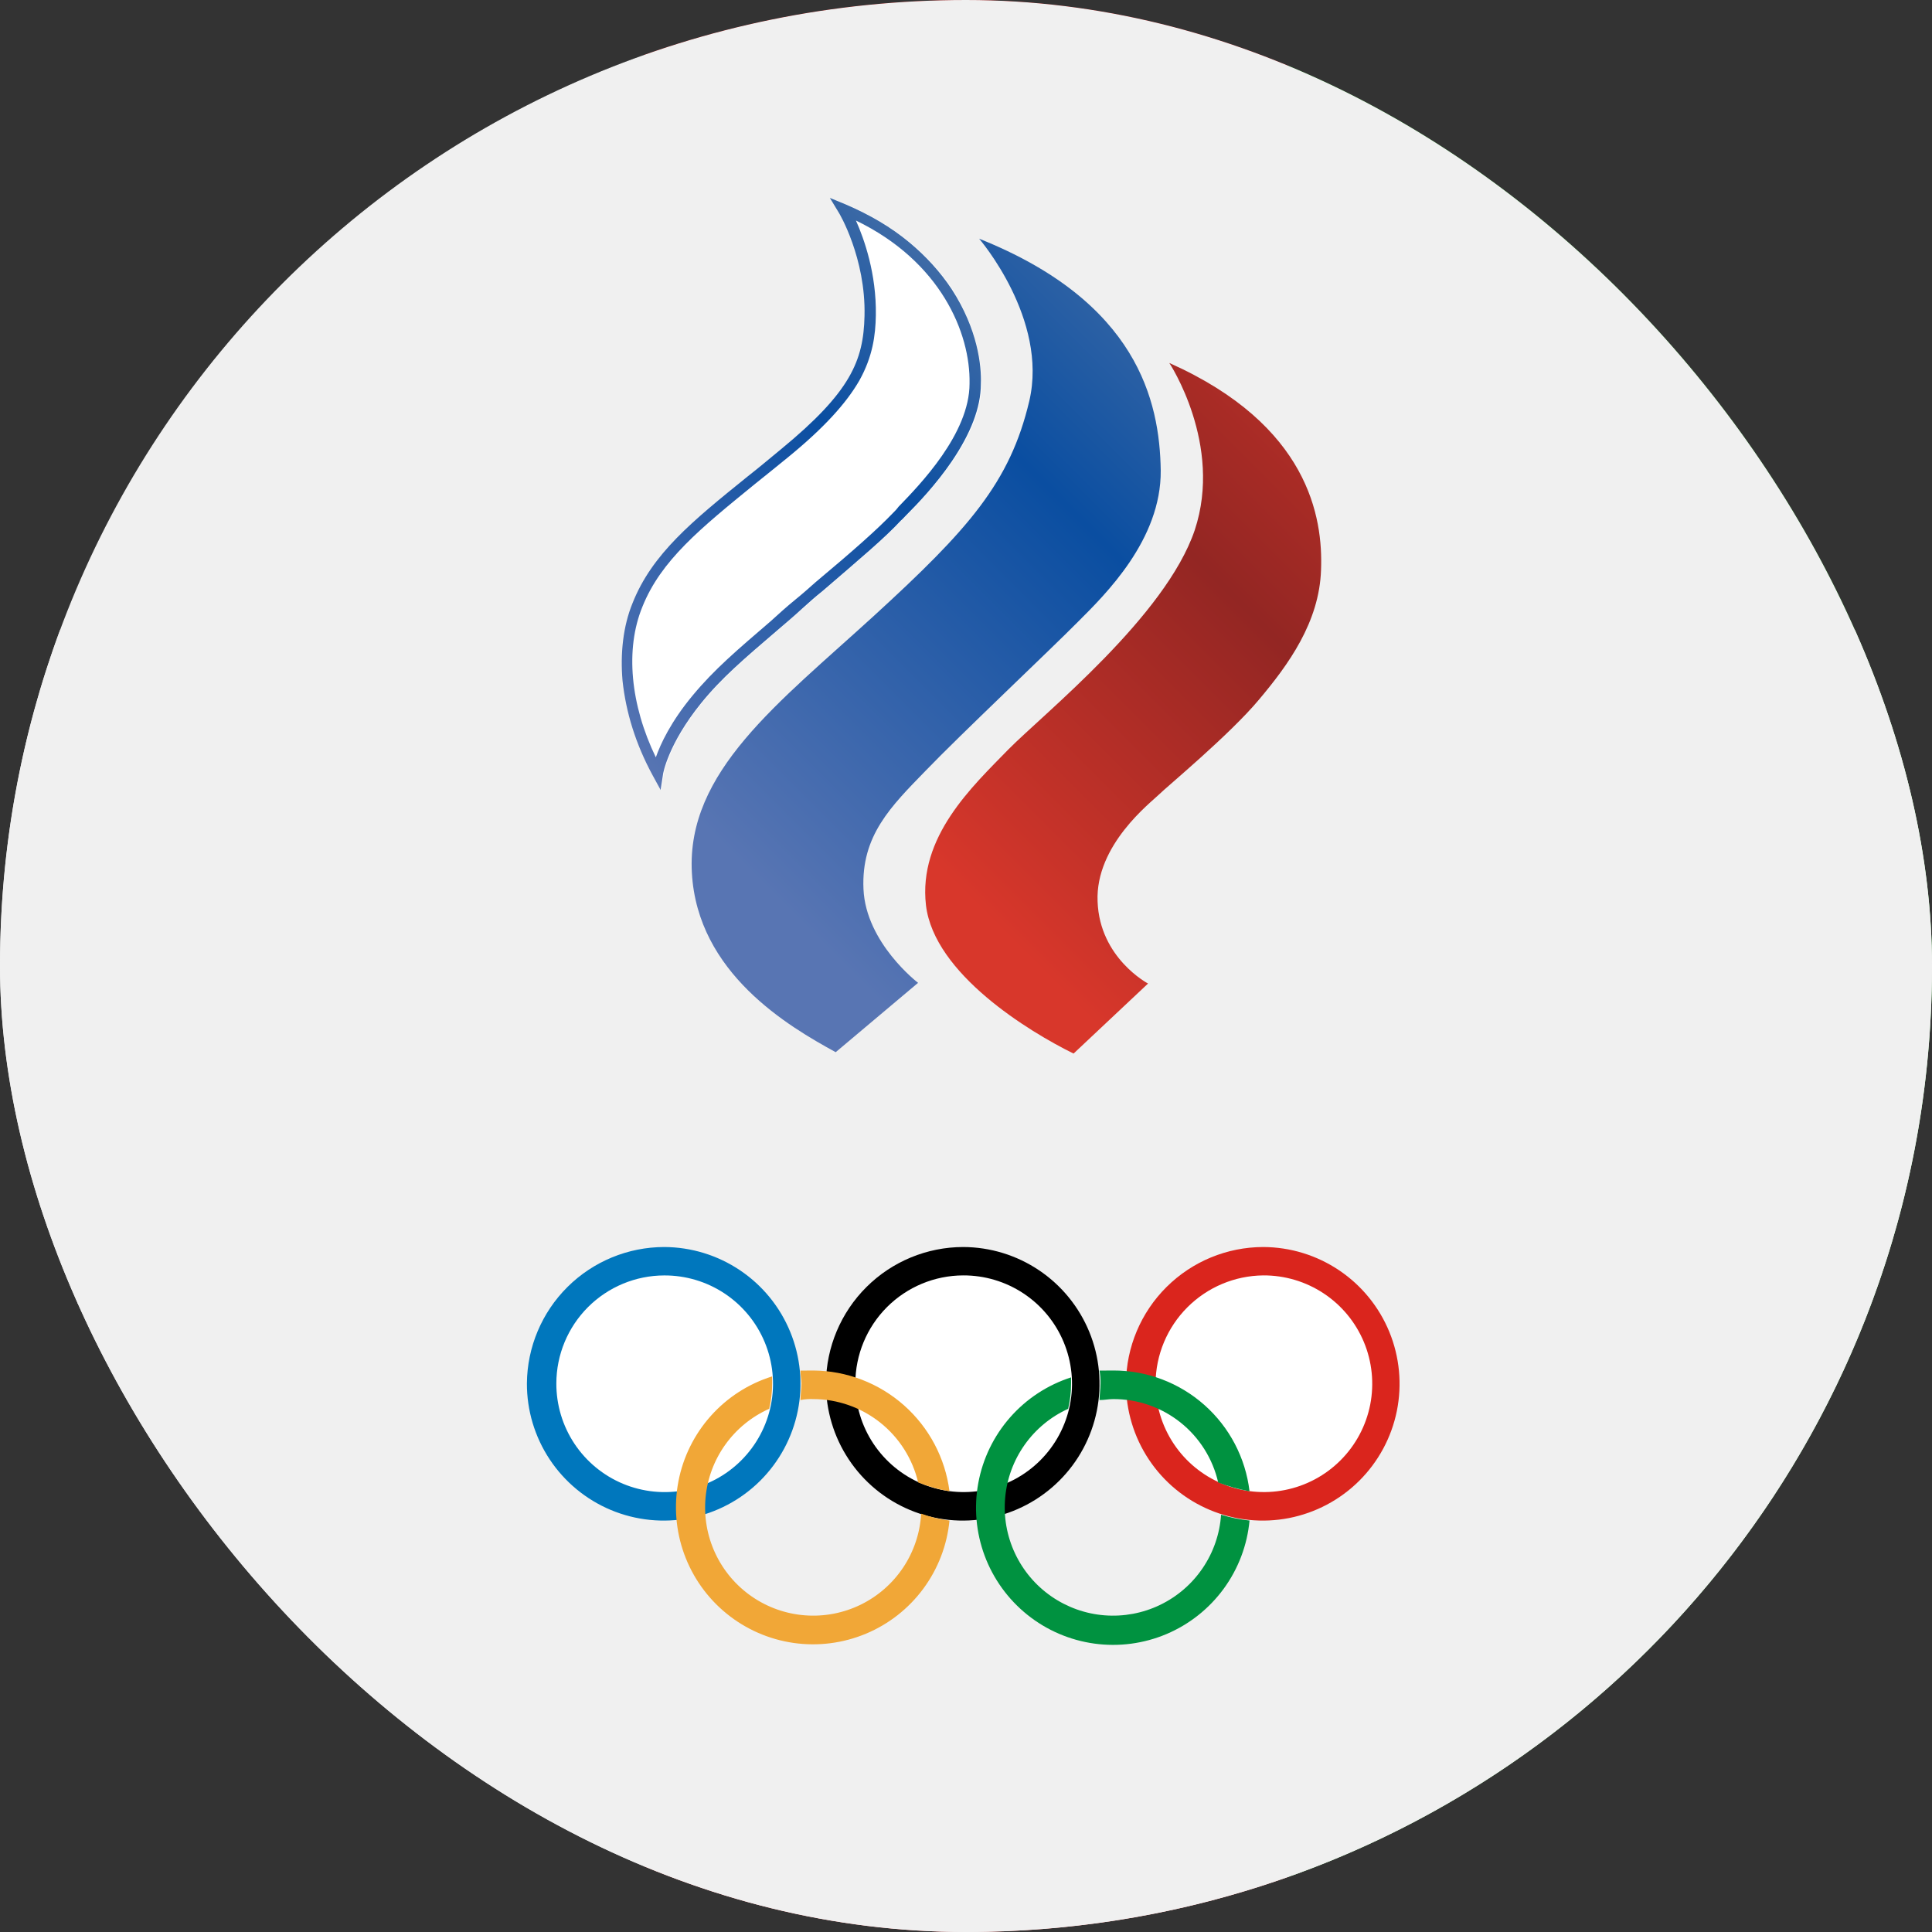 <svg width="110" height="110" viewBox="0 0 110 110" fill="none" xmlns="http://www.w3.org/2000/svg">
<rect x="0" y="0" width="110" height="110" fill="#333333" stroke="none"/>
<g clip-path="url(#clip0_1221_48211)">
<path fill-rule="evenodd" clip-rule="evenodd" d="M0 0H110V110H0V0Z" fill="black"/>
<path fill-rule="evenodd" clip-rule="evenodd" d="M73.326 0.001H110V110.001H73.326V0.001Z" fill="#009900"/>
<path fill-rule="evenodd" clip-rule="evenodd" d="M36.674 0.001H73.326V110.001H36.674V0.001Z" fill="#BF0000"/>
<g clip-path="url(#clip1_1221_48211)">
<path d="M55 110C85.376 110 110 85.376 110 55C110 24.624 85.376 0 55 0C24.624 0 0 24.624 0 55C0 85.376 24.624 110 55 110Z" fill="#F0F0F0"/>
<path d="M106.579 74.131C108.79 68.173 110 61.729 110 55.001C110 48.273 108.79 41.829 106.579 35.871H3.421C1.21 41.829 0 48.273 0 55.001C0 61.729 1.21 68.173 3.421 74.131L55 78.914L106.579 74.131Z" fill="#F0F0F0"/>
<path d="M55 110C78.648 110 98.808 95.074 106.579 74.13H3.421C11.192 95.074 31.352 110 55 110Z" fill="#F0F0F0"/>
</g>
<path d="M37.816 71C39.356 71.005 40.861 71.468 42.138 72.328C43.416 73.188 44.41 74.408 44.994 75.834C45.578 77.259 45.727 78.825 45.421 80.335C45.115 81.844 44.368 83.23 43.275 84.315C42.182 85.4 40.792 86.137 39.28 86.432C37.768 86.727 36.203 86.567 34.782 85.973C33.361 85.378 32.148 84.375 31.297 83.092C30.446 81.808 29.994 80.3 30 78.76C30.018 76.698 30.849 74.726 32.312 73.273C33.776 71.82 35.754 71.003 37.816 71Z" fill="#0077BD"/>
<path d="M37.816 72.618C39.038 72.612 40.235 72.97 41.253 73.645C42.272 74.321 43.067 75.284 43.537 76.412C44.007 77.54 44.132 78.782 43.895 79.982C43.658 81.181 43.07 82.282 42.206 83.147C41.342 84.011 40.241 84.599 39.042 84.837C37.843 85.074 36.6 84.95 35.472 84.48C34.344 84.01 33.381 83.215 32.705 82.197C32.029 81.178 31.671 79.982 31.676 78.76C31.68 77.133 32.328 75.573 33.478 74.422C34.629 73.271 36.189 72.622 37.816 72.618Z" fill="white"/>
<path d="M54.836 71C56.377 71.004 57.881 71.465 59.16 72.325C60.438 73.184 61.433 74.404 62.019 75.829C62.604 77.254 62.753 78.821 62.448 80.331C62.143 81.841 61.397 83.227 60.304 84.312C59.211 85.398 57.821 86.136 56.309 86.431C54.797 86.727 53.231 86.568 51.81 85.973C50.389 85.379 49.175 84.376 48.324 83.092C47.472 81.808 47.021 80.301 47.026 78.76C47.044 76.699 47.874 74.728 49.336 73.275C50.798 71.822 52.775 71.004 54.836 71Z" fill="black"/>
<path d="M54.835 72.616C56.058 72.61 57.254 72.967 58.273 73.642C59.293 74.317 60.088 75.28 60.559 76.408C61.03 77.536 61.156 78.778 60.919 79.978C60.683 81.177 60.095 82.279 59.231 83.144C58.367 84.008 57.266 84.597 56.067 84.835C54.868 85.073 53.625 84.949 52.497 84.479C51.368 84.009 50.405 83.214 49.728 82.196C49.052 81.177 48.694 79.981 48.699 78.759C48.703 77.132 49.351 75.573 50.5 74.422C51.65 73.271 53.209 72.622 54.835 72.616Z" fill="white"/>
<path d="M71.923 71C73.464 71.005 74.968 71.467 76.246 72.327C77.524 73.187 78.518 74.407 79.103 75.832C79.687 77.257 79.836 78.824 79.531 80.334C79.225 81.843 78.478 83.228 77.385 84.314C76.292 85.4 74.902 86.136 73.39 86.432C71.878 86.727 70.313 86.567 68.892 85.973C67.471 85.378 66.258 84.376 65.407 83.092C64.555 81.808 64.104 80.301 64.109 78.76C64.127 76.698 64.957 74.726 66.421 73.273C67.884 71.82 69.861 71.003 71.923 71Z" fill="#DA251D"/>
<path d="M71.922 72.616C73.145 72.609 74.343 72.965 75.362 73.639C76.382 74.313 77.179 75.275 77.651 76.403C78.123 77.531 78.249 78.774 78.014 79.974C77.778 81.173 77.191 82.276 76.327 83.141C75.464 84.007 74.362 84.596 73.163 84.834C71.964 85.073 70.721 84.949 69.592 84.479C68.463 84.01 67.499 83.215 66.823 82.197C66.146 81.178 65.788 79.981 65.793 78.759C65.806 77.136 66.456 75.583 67.602 74.435C68.749 73.286 70.3 72.633 71.922 72.616Z" fill="white"/>
<path d="M46.3 78.031C48.206 78.044 50.043 78.748 51.47 80.013C52.897 81.277 53.817 83.015 54.06 84.906C53.448 84.805 52.849 84.636 52.275 84.403C51.958 83.056 51.196 81.854 50.112 80.993C49.029 80.132 47.686 79.661 46.302 79.657C46.059 79.646 45.815 79.664 45.576 79.713C45.576 79.434 45.632 79.099 45.632 78.763C45.632 78.549 45.576 78.317 45.576 78.037L46.3 78.031ZM54.06 86.571C53.924 87.975 53.409 89.316 52.571 90.452C51.733 91.587 50.603 92.474 49.301 93.017C47.999 93.561 46.574 93.742 45.177 93.541C43.78 93.339 42.465 92.763 41.37 91.873C40.274 90.983 39.441 89.813 38.958 88.487C38.475 87.162 38.36 85.73 38.626 84.344C38.892 82.958 39.529 81.671 40.469 80.618C41.408 79.565 42.616 78.787 43.963 78.366V78.759C43.965 79.248 43.909 79.736 43.795 80.211C42.797 80.656 41.935 81.359 41.299 82.247C40.662 83.135 40.273 84.177 40.172 85.265C40.072 86.353 40.262 87.449 40.725 88.439C41.188 89.429 41.905 90.278 42.805 90.899C43.704 91.52 44.752 91.89 45.842 91.971C46.932 92.053 48.024 91.843 49.005 91.363C49.987 90.883 50.823 90.15 51.428 89.24C52.033 88.33 52.385 87.275 52.447 86.184C52.969 86.372 53.51 86.502 54.06 86.573V86.571Z" fill="#F1A737"/>
<path d="M63.383 78.031C65.294 78.026 67.141 78.724 68.571 79.992C70.002 81.259 70.917 83.008 71.143 84.906C70.533 84.798 69.935 84.629 69.358 84.403C69.049 83.052 68.289 81.846 67.204 80.983C66.118 80.121 64.772 79.653 63.385 79.657C63.106 79.657 62.882 79.713 62.603 79.713C62.603 79.434 62.659 79.099 62.659 78.763C62.666 78.52 62.647 78.277 62.603 78.037L63.383 78.031ZM71.143 86.571C71.013 87.974 70.505 89.316 69.674 90.454C68.842 91.592 67.718 92.483 66.42 93.034C65.123 93.584 63.7 93.772 62.304 93.579C60.908 93.386 59.591 92.819 58.491 91.937C57.392 91.055 56.552 89.892 56.06 88.571C55.569 87.25 55.444 85.821 55.7 84.435C55.955 83.049 56.581 81.758 57.512 80.699C58.442 79.641 59.642 78.853 60.983 78.422V78.759C60.986 79.248 60.93 79.736 60.816 80.212C59.824 80.663 58.969 81.37 58.34 82.259C57.71 83.148 57.327 84.189 57.23 85.274C57.133 86.36 57.325 87.452 57.788 88.439C58.25 89.425 58.965 90.272 59.861 90.892C60.758 91.513 61.802 91.885 62.889 91.97C63.975 92.055 65.065 91.851 66.047 91.378C67.028 90.906 67.868 90.181 68.478 89.278C69.089 88.376 69.45 87.327 69.523 86.24C70.05 86.404 70.592 86.516 71.141 86.573L71.143 86.571Z" fill="#009240"/>
<path d="M61.124 59.986L65.365 55.999C65.365 55.999 62.609 54.553 62.492 51.329C62.355 48.104 65.541 45.681 65.971 45.251C66.401 44.821 70.016 41.831 71.677 39.838C73.358 37.844 75.117 35.421 75.214 32.451C75.332 29.461 74.511 24.204 66.576 20.666C66.576 20.666 69.645 25.298 68.023 30.184C66.362 35.089 59.463 40.6 57.411 42.671C55.359 44.782 52.271 47.635 52.721 51.544C53.19 55.452 58.584 58.735 61.124 59.986Z" fill="url(#paint0_linear_1221_48211)"/>
<path d="M47.581 59.907L52.271 55.959C52.271 55.959 49.3 53.692 49.163 50.624C49.027 47.575 50.727 45.914 52.701 43.882C54.675 41.83 59.853 36.944 61.378 35.4C62.922 33.856 66.126 30.73 66.087 26.782C66.029 22.834 64.758 17.187 55.749 13.591C55.749 13.591 59.697 18.164 58.603 22.834C57.508 27.466 55.163 30.124 49.73 35.088C44.317 40.032 39.08 43.94 39.392 49.686C39.705 55.412 44.903 58.441 47.581 59.907Z" fill="url(#paint1_linear_1221_48211)"/>
<path d="M55.886 21.858C55.886 23.207 55.32 24.692 54.225 26.275C53.326 27.565 52.271 28.678 51.646 29.323C51.528 29.441 51.431 29.558 51.333 29.636C50.414 30.613 49.007 31.805 46.858 33.662C46.486 33.955 46.135 34.307 45.724 34.639C45.197 35.069 44.747 35.479 44.317 35.87C42.402 37.512 41.132 38.587 39.959 40.033C38.064 42.358 37.79 44.078 37.79 44.078L37.653 44.977L37.204 44.156C36.227 42.358 35.66 40.56 35.484 38.763C35.347 37.18 35.523 35.636 36.051 34.346C37.145 31.532 39.471 29.675 42.597 27.135C43.223 26.627 43.848 26.119 44.513 25.571C48.441 22.288 49.203 20.51 49.261 17.989C49.34 14.706 47.815 12.146 47.796 12.106L47.288 11.266L48.187 11.637C49.555 12.224 50.766 12.927 51.822 13.807C52.76 14.588 53.58 15.487 54.225 16.464C55.671 18.751 55.886 20.822 55.886 21.858Z" fill="white"/>
<path d="M54.186 16.464C53.541 15.487 52.721 14.588 51.782 13.807C50.727 12.927 49.516 12.224 48.148 11.637L47.249 11.266L47.757 12.106C47.776 12.126 49.301 14.686 49.222 17.989C49.164 20.529 48.441 22.308 44.474 25.571C43.809 26.119 43.184 26.646 42.558 27.135C39.412 29.675 37.126 31.532 36.012 34.346C35.484 35.636 35.308 37.18 35.445 38.763C35.64 40.56 36.188 42.358 37.165 44.156L37.614 44.977L37.751 44.078C37.751 44.059 38.025 42.378 39.92 40.033C41.093 38.587 42.363 37.512 44.278 35.87C44.708 35.499 45.197 35.089 45.685 34.639C46.076 34.287 46.447 33.955 46.819 33.662C48.949 31.825 50.375 30.633 51.294 29.636C51.372 29.578 51.489 29.441 51.607 29.323C52.252 28.678 53.307 27.565 54.186 26.275C55.261 24.692 55.847 23.207 55.847 21.858C55.886 20.822 55.671 18.751 54.186 16.464ZM51.157 28.854C51.059 28.991 50.942 29.108 50.844 29.206C49.946 30.144 48.578 31.356 46.428 33.154C46.076 33.467 45.705 33.799 45.294 34.131C44.767 34.561 44.317 34.971 43.887 35.362C41.953 37.023 40.663 38.118 39.432 39.603C38.2 41.088 37.614 42.339 37.34 43.12C35.894 40.13 35.582 36.965 36.578 34.541C37.634 31.903 39.881 30.086 42.949 27.584C43.575 27.076 44.2 26.587 44.884 26.021C46.916 24.36 48.187 22.953 48.929 21.663C49.691 20.295 49.848 19.083 49.867 17.95C49.906 15.585 49.203 13.611 48.734 12.556C53.541 14.882 55.261 18.946 55.202 21.839C55.202 24.692 52.369 27.604 51.157 28.854Z" fill="url(#paint2_linear_1221_48211)"/>
</g>
<defs>
<linearGradient id="paint0_linear_1221_48211" x1="54.159" y1="50.165" x2="86.46" y2="17.864" gradientUnits="userSpaceOnUse">
<stop stop-color="#D8372B"/>
<stop offset="0.5" stop-color="#932623"/>
<stop offset="1" stop-color="#D8372B"/>
</linearGradient>
<linearGradient id="paint1_linear_1221_48211" x1="40.875" y1="47.901" x2="79.857" y2="8.92" gradientUnits="userSpaceOnUse">
<stop stop-color="#5875B3"/>
<stop offset="0.5" stop-color="#0A4EA1"/>
<stop offset="1" stop-color="#7287AB"/>
</linearGradient>
<linearGradient id="paint2_linear_1221_48211" x1="31.626" y1="38.919" x2="61.889" y2="8.656" gradientUnits="userSpaceOnUse">
<stop stop-color="#5875B3"/>
<stop offset="0.5" stop-color="#0A4EA1"/>
<stop offset="1" stop-color="#7287AB"/>
</linearGradient>
<clipPath id="clip0_1221_48211">
<rect width="110" height="110" rx="55" fill="white"/>
</clipPath>
<clipPath id="clip1_1221_48211">
<rect width="110" height="110" fill="white" transform="translate(0 0.001)"/>
</clipPath>
</defs>
</svg>
